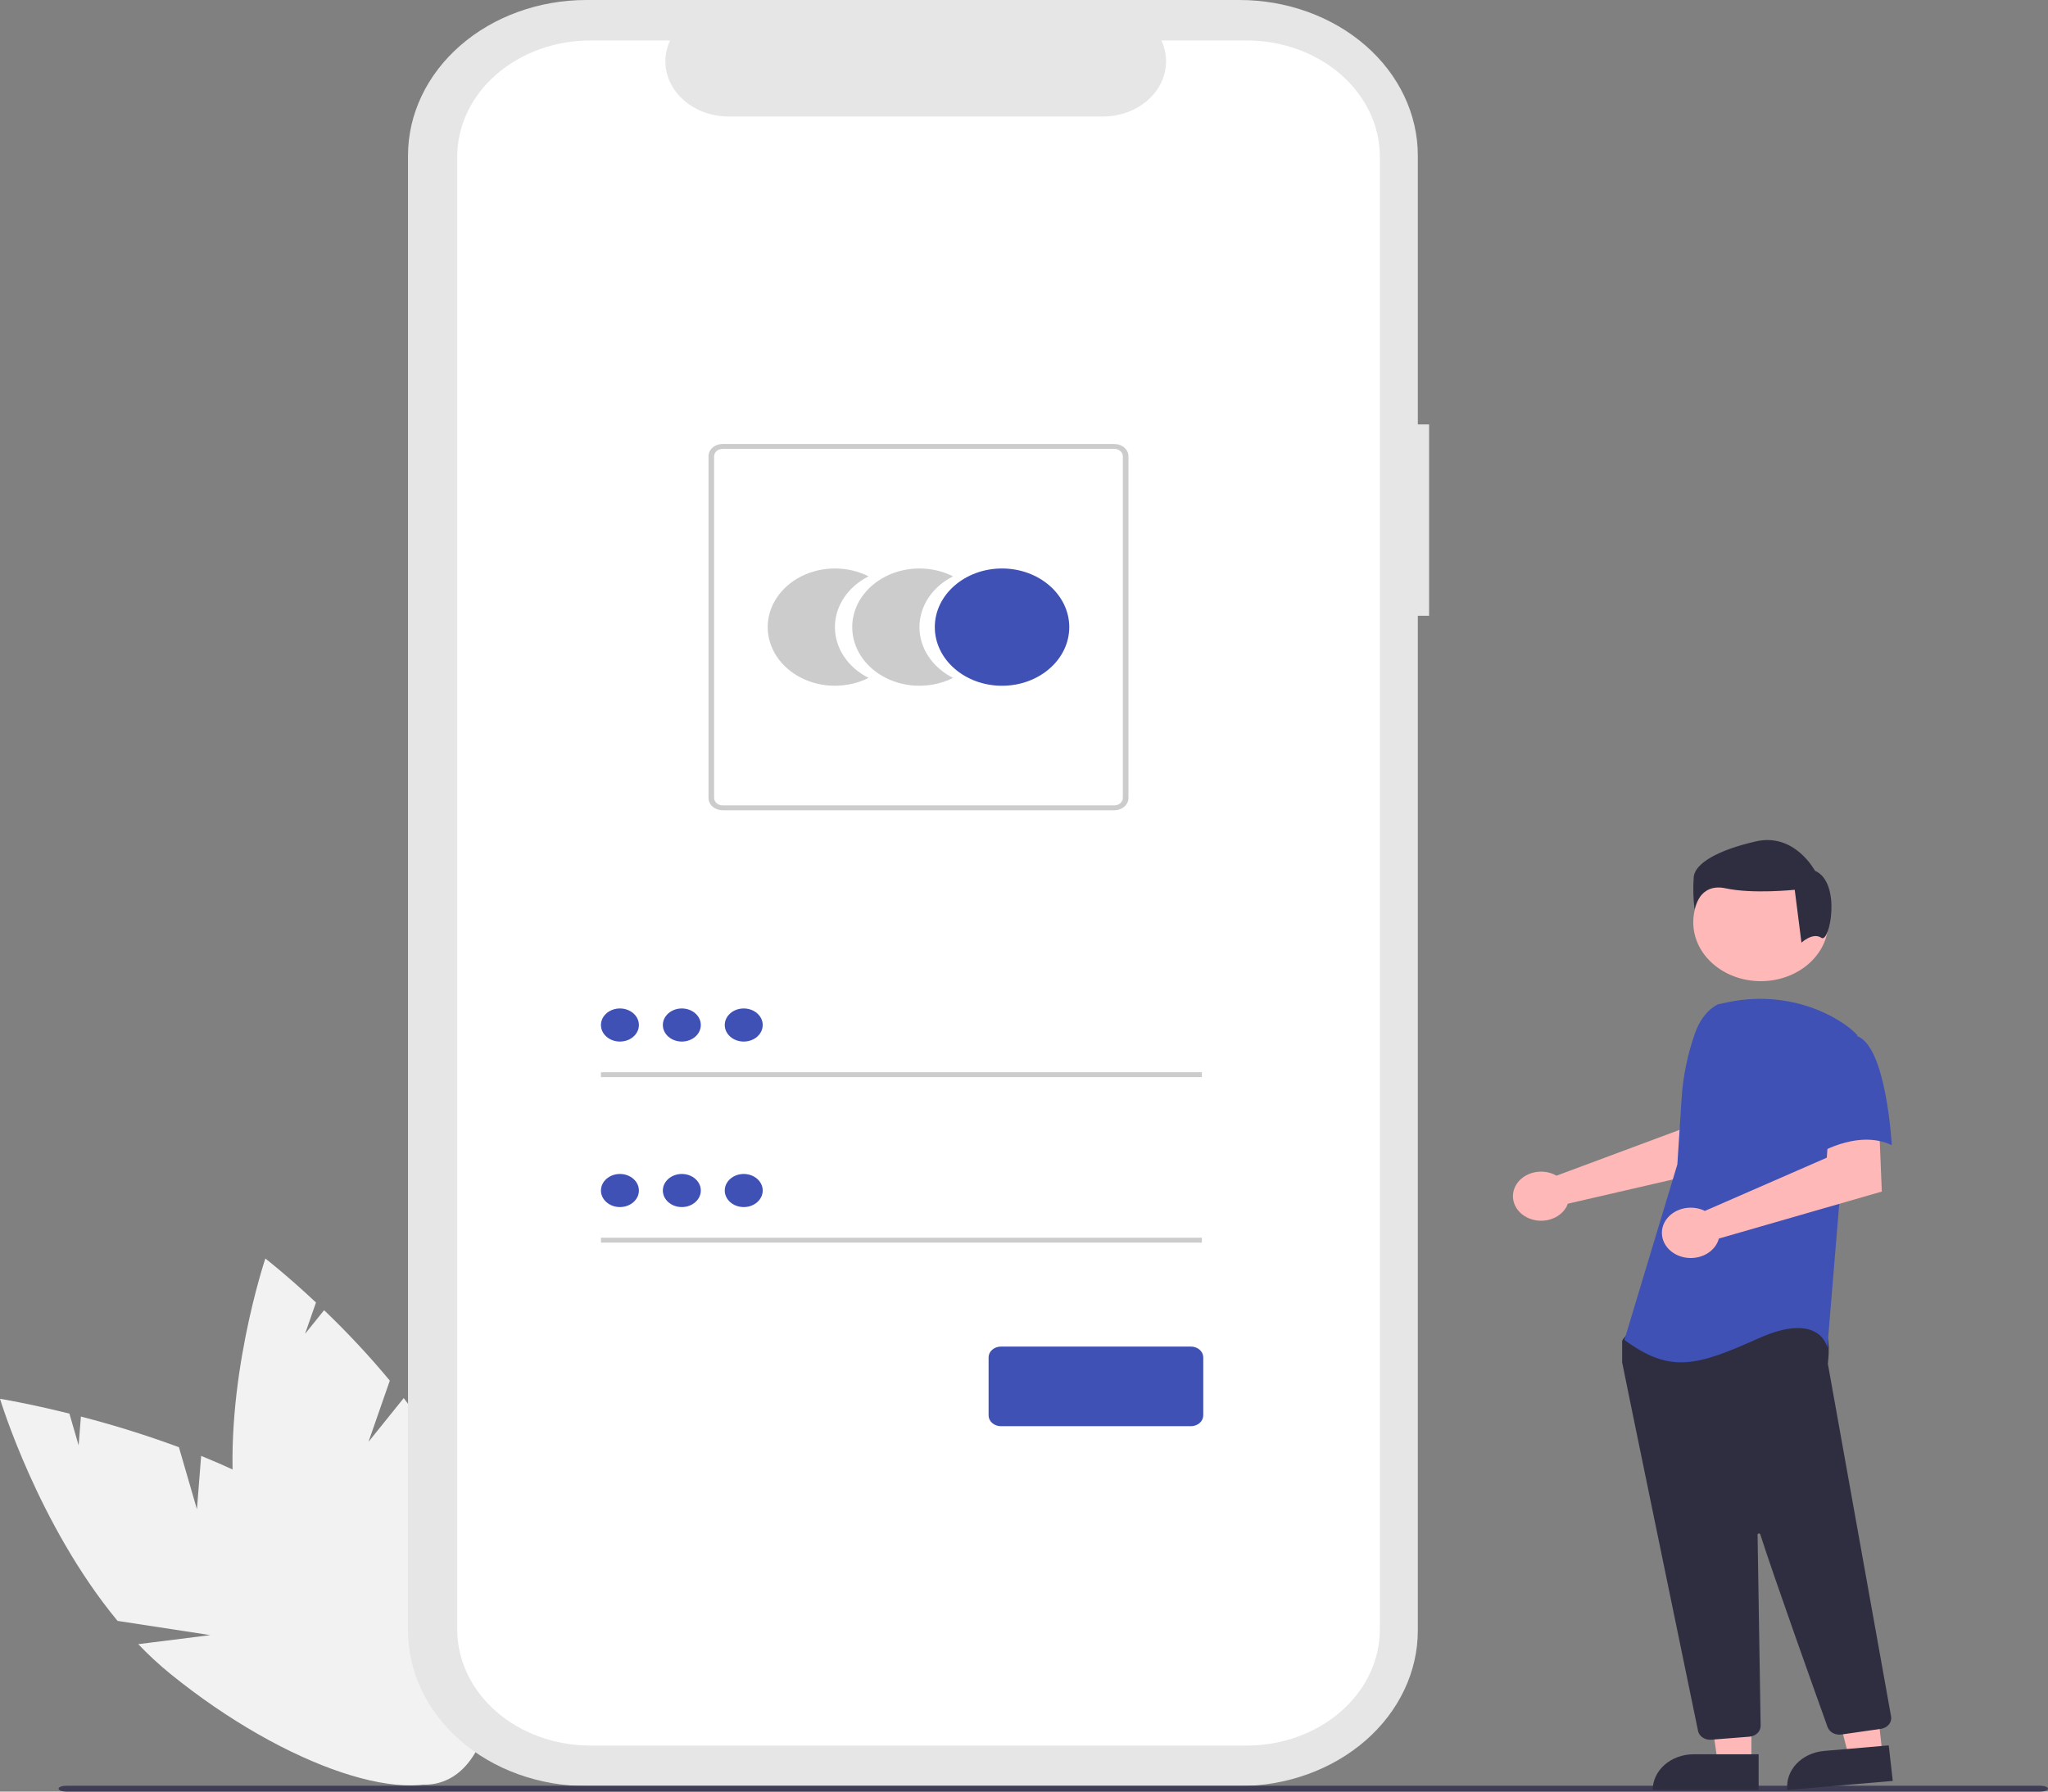 <svg width="160" height="140" viewBox="0 0 160 140" fill="none" xmlns="http://www.w3.org/2000/svg">
<rect x="0" y="0" width="160" height="140" fill="#808080" stroke="none"/>
<g clip-path="url(#clip0_30_914)">
<path d="M15.386 117.938L13.977 113.089C11.479 112.166 8.923 111.366 6.321 110.693L6.143 112.946L5.422 110.464C2.195 109.659 0 109.305 0 109.305C0 109.305 2.964 119.141 9.184 126.661L16.43 127.772L10.801 128.48C11.583 129.301 12.424 130.079 13.318 130.808C22.365 138.134 32.441 141.495 35.824 138.315C39.207 135.135 34.616 126.619 25.569 119.294C22.765 117.023 19.242 115.201 15.715 113.766L15.386 117.938Z" fill="#F2F2F2"/>
<path d="M28.788 112.671L30.454 107.886C28.863 105.968 27.149 104.131 25.32 102.382L23.833 104.23L24.686 101.78C22.4 99.637 20.731 98.344 20.731 98.344C20.731 98.344 17.441 108.101 18.309 117.343L23.854 121.561L18.615 119.629C18.798 120.685 19.057 121.73 19.391 122.757C22.795 133.108 29.429 140.529 34.209 139.333C38.989 138.136 40.105 128.776 36.701 118.425C35.646 115.216 33.709 112.068 31.541 109.249L28.788 112.671Z" fill="#F2F2F2"/>
<path d="M111.647 33.166H110.768V12.159C110.768 10.562 110.408 8.981 109.707 7.506C109.007 6.031 107.98 4.69 106.686 3.561C105.392 2.432 103.855 1.537 102.164 0.926C100.473 0.314 98.661 0 96.831 0H45.812C42.116 0 38.571 1.281 35.957 3.561C33.343 5.841 31.875 8.934 31.875 12.159V127.408C31.875 129.005 32.235 130.586 32.936 132.061C33.636 133.536 34.663 134.877 35.957 136.006C37.251 137.135 38.788 138.03 40.478 138.641C42.169 139.252 43.982 139.567 45.812 139.567H96.831C100.527 139.567 104.072 138.286 106.686 136.006C109.3 133.725 110.768 130.633 110.768 127.408V48.119H111.647L111.647 33.166Z" fill="#E6E6E6"/>
<path d="M97.393 3.162H90.734C91.04 3.817 91.157 4.528 91.074 5.232C90.992 5.935 90.712 6.611 90.259 7.198C89.807 7.785 89.196 8.266 88.48 8.599C87.765 8.931 86.966 9.105 86.155 9.105H56.927C56.116 9.105 55.318 8.931 54.602 8.599C53.886 8.266 53.276 7.785 52.823 7.198C52.371 6.61 52.091 5.935 52.008 5.232C51.925 4.528 52.042 3.817 52.349 3.162H46.129C43.368 3.162 40.721 4.119 38.769 5.822C36.817 7.524 35.72 9.834 35.72 12.242V127.324C35.72 129.732 36.817 132.042 38.769 133.745C40.721 135.448 43.368 136.404 46.129 136.404H97.393C100.154 136.404 102.801 135.448 104.753 133.745C106.705 132.042 107.801 129.732 107.801 127.324V12.242C107.801 9.834 106.705 7.524 104.753 5.822C102.801 4.119 100.153 3.162 97.393 3.162Z" fill="white"/>
<path d="M65.228 49.005C65.228 48.2 65.471 47.41 65.932 46.714C66.393 46.017 67.057 45.439 67.856 45.037C67.057 44.635 66.151 44.423 65.23 44.423C64.308 44.423 63.402 44.634 62.603 45.036C61.805 45.438 61.142 46.017 60.681 46.714C60.219 47.41 59.977 48.2 59.977 49.005C59.977 49.809 60.219 50.599 60.681 51.296C61.142 51.992 61.805 52.571 62.603 52.973C63.402 53.375 64.308 53.587 65.23 53.586C66.151 53.586 67.057 53.374 67.856 52.972C67.057 52.571 66.394 51.992 65.932 51.296C65.471 50.599 65.228 49.809 65.228 49.005Z" fill="#CCCCCC"/>
<path d="M71.831 49.005C71.831 48.2 72.074 47.41 72.535 46.714C72.996 46.017 73.659 45.439 74.458 45.037C73.66 44.635 72.754 44.423 71.832 44.423C70.91 44.423 70.004 44.634 69.206 45.036C68.407 45.438 67.744 46.017 67.283 46.714C66.822 47.41 66.579 48.2 66.579 49.005C66.579 49.809 66.822 50.599 67.283 51.296C67.744 51.992 68.407 52.571 69.206 52.973C70.004 53.375 70.91 53.587 71.832 53.586C72.754 53.586 73.66 53.374 74.458 52.972C73.659 52.571 72.996 51.992 72.535 51.296C72.074 50.599 71.831 49.809 71.831 49.005Z" fill="#CCCCCC"/>
<path d="M78.284 53.587C81.184 53.587 83.536 51.535 83.536 49.005C83.536 46.474 81.184 44.423 78.284 44.423C75.383 44.423 73.032 46.474 73.032 49.005C73.032 51.535 75.383 53.587 78.284 53.587Z" fill="#3F51B5"/>
<path d="M87.061 63.316H56.451C56.16 63.315 55.88 63.214 55.674 63.034C55.468 62.855 55.352 62.611 55.352 62.357V35.653C55.352 35.398 55.468 35.155 55.674 34.975C55.88 34.795 56.16 34.694 56.451 34.694H87.061C87.353 34.694 87.632 34.795 87.838 34.975C88.044 35.155 88.16 35.398 88.16 35.653V62.357C88.16 62.611 88.044 62.855 87.838 63.034C87.632 63.214 87.353 63.315 87.061 63.316ZM56.451 35.078C56.276 35.078 56.108 35.138 55.985 35.246C55.861 35.354 55.792 35.5 55.791 35.653V62.357C55.792 62.509 55.861 62.656 55.985 62.764C56.108 62.871 56.276 62.932 56.451 62.932H87.061C87.236 62.932 87.404 62.871 87.527 62.764C87.651 62.656 87.721 62.509 87.721 62.357V35.653C87.721 35.5 87.651 35.354 87.527 35.246C87.404 35.138 87.236 35.078 87.061 35.078H56.451Z" fill="#CCCCCC"/>
<path d="M93.896 83.786H46.949V84.169H93.896V83.786Z" fill="#CCCCCC"/>
<path d="M48.432 81.391C49.251 81.391 49.914 80.812 49.914 80.097C49.914 79.383 49.251 78.804 48.432 78.804C47.613 78.804 46.949 79.383 46.949 80.097C46.949 80.812 47.613 81.391 48.432 81.391Z" fill="#3F51B5"/>
<path d="M93.896 96.719H46.949V97.103H93.896V96.719Z" fill="#CCCCCC"/>
<path d="M48.432 94.324C49.251 94.324 49.914 93.745 49.914 93.031C49.914 92.317 49.251 91.737 48.432 91.737C47.613 91.737 46.949 92.317 46.949 93.031C46.949 93.745 47.613 94.324 48.432 94.324Z" fill="#3F51B5"/>
<path d="M93.037 111.447H78.2C77.944 111.447 77.698 111.358 77.517 111.2C77.336 111.042 77.234 110.827 77.234 110.604V106.067C77.234 105.844 77.336 105.629 77.517 105.471C77.698 105.313 77.944 105.224 78.2 105.224H93.037C93.293 105.224 93.539 105.313 93.72 105.471C93.901 105.629 94.003 105.844 94.004 106.067V110.604C94.003 110.827 93.901 111.042 93.72 111.2C93.539 111.358 93.293 111.447 93.037 111.447Z" fill="#3F51B5"/>
<path d="M53.268 81.391C54.087 81.391 54.751 80.812 54.751 80.097C54.751 79.383 54.087 78.804 53.268 78.804C52.449 78.804 51.785 79.383 51.785 80.097C51.785 80.812 52.449 81.391 53.268 81.391Z" fill="#3F51B5"/>
<path d="M58.104 81.391C58.923 81.391 59.587 80.812 59.587 80.097C59.587 79.383 58.923 78.804 58.104 78.804C57.285 78.804 56.621 79.383 56.621 80.097C56.621 80.812 57.285 81.391 58.104 81.391Z" fill="#3F51B5"/>
<path d="M53.268 94.324C54.087 94.324 54.751 93.745 54.751 93.031C54.751 92.317 54.087 91.737 53.268 91.737C52.449 91.737 51.785 92.317 51.785 93.031C51.785 93.745 52.449 94.324 53.268 94.324Z" fill="#3F51B5"/>
<path d="M58.104 94.324C58.923 94.324 59.587 93.745 59.587 93.031C59.587 92.317 58.923 91.737 58.104 91.737C57.285 91.737 56.621 92.317 56.621 93.031C56.621 93.745 57.285 94.324 58.104 94.324Z" fill="#3F51B5"/>
<path d="M159.402 140H5.173C4.842 140 4.575 139.898 4.575 139.772C4.575 139.646 4.842 139.543 5.173 139.543H159.402C159.732 139.543 160 139.646 160 139.772C160 139.898 159.732 140 159.402 140Z" fill="#3F3D56"/>
<path d="M121.298 91.724C121.403 91.766 121.504 91.815 121.601 91.871L131.235 88.284L131.579 86.07L135.429 86.049L135.201 91.127L122.485 94.061C122.458 94.138 122.426 94.214 122.389 94.287C122.205 94.63 121.909 94.917 121.539 95.113C121.168 95.309 120.74 95.406 120.307 95.39C119.874 95.374 119.456 95.247 119.106 95.025C118.755 94.803 118.488 94.496 118.337 94.141C118.186 93.787 118.159 93.401 118.258 93.034C118.357 92.666 118.579 92.332 118.896 92.073C119.212 91.815 119.609 91.644 120.036 91.582C120.463 91.52 120.902 91.569 121.298 91.724Z" fill="#FFB8B8"/>
<path d="M136.829 137.741H134.195L132.943 128.879L136.829 128.879L136.829 137.741Z" fill="#FFB8B8"/>
<path d="M132.314 137.084H137.393V139.874H129.117C129.117 139.134 129.453 138.425 130.053 137.901C130.653 137.378 131.466 137.084 132.314 137.084Z" fill="#2F2E41"/>
<path d="M147.071 137.092L144.45 137.317L142.207 128.605L146.075 128.273L147.071 137.092Z" fill="#FFB8B8"/>
<path d="M142.505 136.824L147.559 136.39L147.872 139.166L139.636 139.874C139.594 139.51 139.636 139.141 139.758 138.791C139.88 138.44 140.08 138.114 140.346 137.831C140.612 137.548 140.94 137.313 141.311 137.14C141.681 136.968 142.087 136.86 142.505 136.824Z" fill="#2F2E41"/>
<path d="M137.562 76.671C140.476 76.671 142.838 74.61 142.838 72.068C142.838 69.526 140.476 67.465 137.562 67.465C134.648 67.465 132.286 69.526 132.286 72.068C132.286 74.61 134.648 76.671 137.562 76.671Z" fill="#FFB8B8"/>
<path d="M133.607 135.949C133.381 135.949 133.161 135.88 132.988 135.753C132.814 135.626 132.698 135.45 132.659 135.256C131.295 128.655 126.84 107.07 126.733 106.472C126.731 106.459 126.73 106.445 126.73 106.431V104.822C126.73 104.763 126.751 104.706 126.79 104.658L127.379 103.939C127.407 103.904 127.443 103.876 127.486 103.855C127.528 103.835 127.576 103.824 127.624 103.822C130.98 103.685 141.97 103.282 142.501 103.861C143.034 104.443 142.846 106.205 142.803 106.552L142.805 106.588L147.742 134.135C147.781 134.354 147.719 134.579 147.569 134.759C147.42 134.939 147.195 135.06 146.944 135.097L143.86 135.54C143.631 135.572 143.395 135.532 143.197 135.425C142.999 135.319 142.851 135.154 142.781 134.961C141.827 132.302 138.629 123.357 137.52 119.896C137.513 119.874 137.498 119.856 137.476 119.843C137.454 119.831 137.428 119.825 137.402 119.829C137.376 119.832 137.353 119.843 137.336 119.86C137.319 119.878 137.309 119.9 137.31 119.922C137.365 123.222 137.499 131.639 137.545 134.546L137.55 134.859C137.552 135.071 137.463 135.276 137.3 135.434C137.137 135.591 136.913 135.69 136.671 135.71L133.697 135.945C133.667 135.948 133.637 135.949 133.607 135.949Z" fill="#2F2E41"/>
<path d="M134.214 78.48C133.293 78.958 132.742 79.835 132.426 80.728C131.841 82.381 131.488 84.091 131.377 85.818L131.043 90.99L126.906 104.702C130.491 107.348 132.559 106.747 137.385 104.582C142.211 102.418 142.762 105.304 142.762 105.304L143.727 93.637L145.106 80.888C144.796 80.563 144.446 80.269 144.061 80.012C142.787 79.147 141.304 78.546 139.725 78.254C138.146 77.963 136.511 77.987 134.944 78.326L134.214 78.48Z" fill="#3F51B5"/>
<path d="M132.87 94.493C132.981 94.529 133.089 94.573 133.193 94.625L142.719 90.465L142.877 88.212L146.807 87.975L147.017 93.112L134.286 96.785C134.183 97.174 133.945 97.526 133.606 97.795C133.267 98.063 132.843 98.235 132.389 98.288C131.935 98.341 131.474 98.272 131.066 98.09C130.658 97.909 130.323 97.623 130.106 97.272C129.889 96.92 129.8 96.519 129.85 96.122C129.9 95.725 130.088 95.351 130.388 95.049C130.688 94.748 131.086 94.533 131.53 94.433C131.973 94.334 132.441 94.355 132.87 94.493Z" fill="#FFB8B8"/>
<path d="M145.037 80.946C147.381 81.668 147.794 89.487 147.794 89.487C145.036 88.163 141.727 90.329 141.727 90.329C141.727 90.329 141.038 88.284 140.21 85.638C139.961 84.893 139.931 84.106 140.124 83.349C140.316 82.592 140.726 81.889 141.313 81.308C141.313 81.308 142.693 80.224 145.037 80.946Z" fill="#3F51B5"/>
<path d="M142.293 73.285C141.635 72.826 140.739 73.66 140.739 73.66L140.213 69.531C140.213 69.531 136.926 69.875 134.822 69.417C132.719 68.959 132.39 71.08 132.39 71.08C132.282 70.223 132.26 69.359 132.324 68.499C132.456 67.467 134.165 66.435 137.189 65.746C140.213 65.058 141.79 68.04 141.79 68.04C143.894 68.958 142.95 73.744 142.293 73.285Z" fill="#2F2E41"/>
</g>
<defs>
<clipPath id="clip0_30_914">
<rect width="160" height="140" fill="white"/>
</clipPath>
</defs>
</svg>
